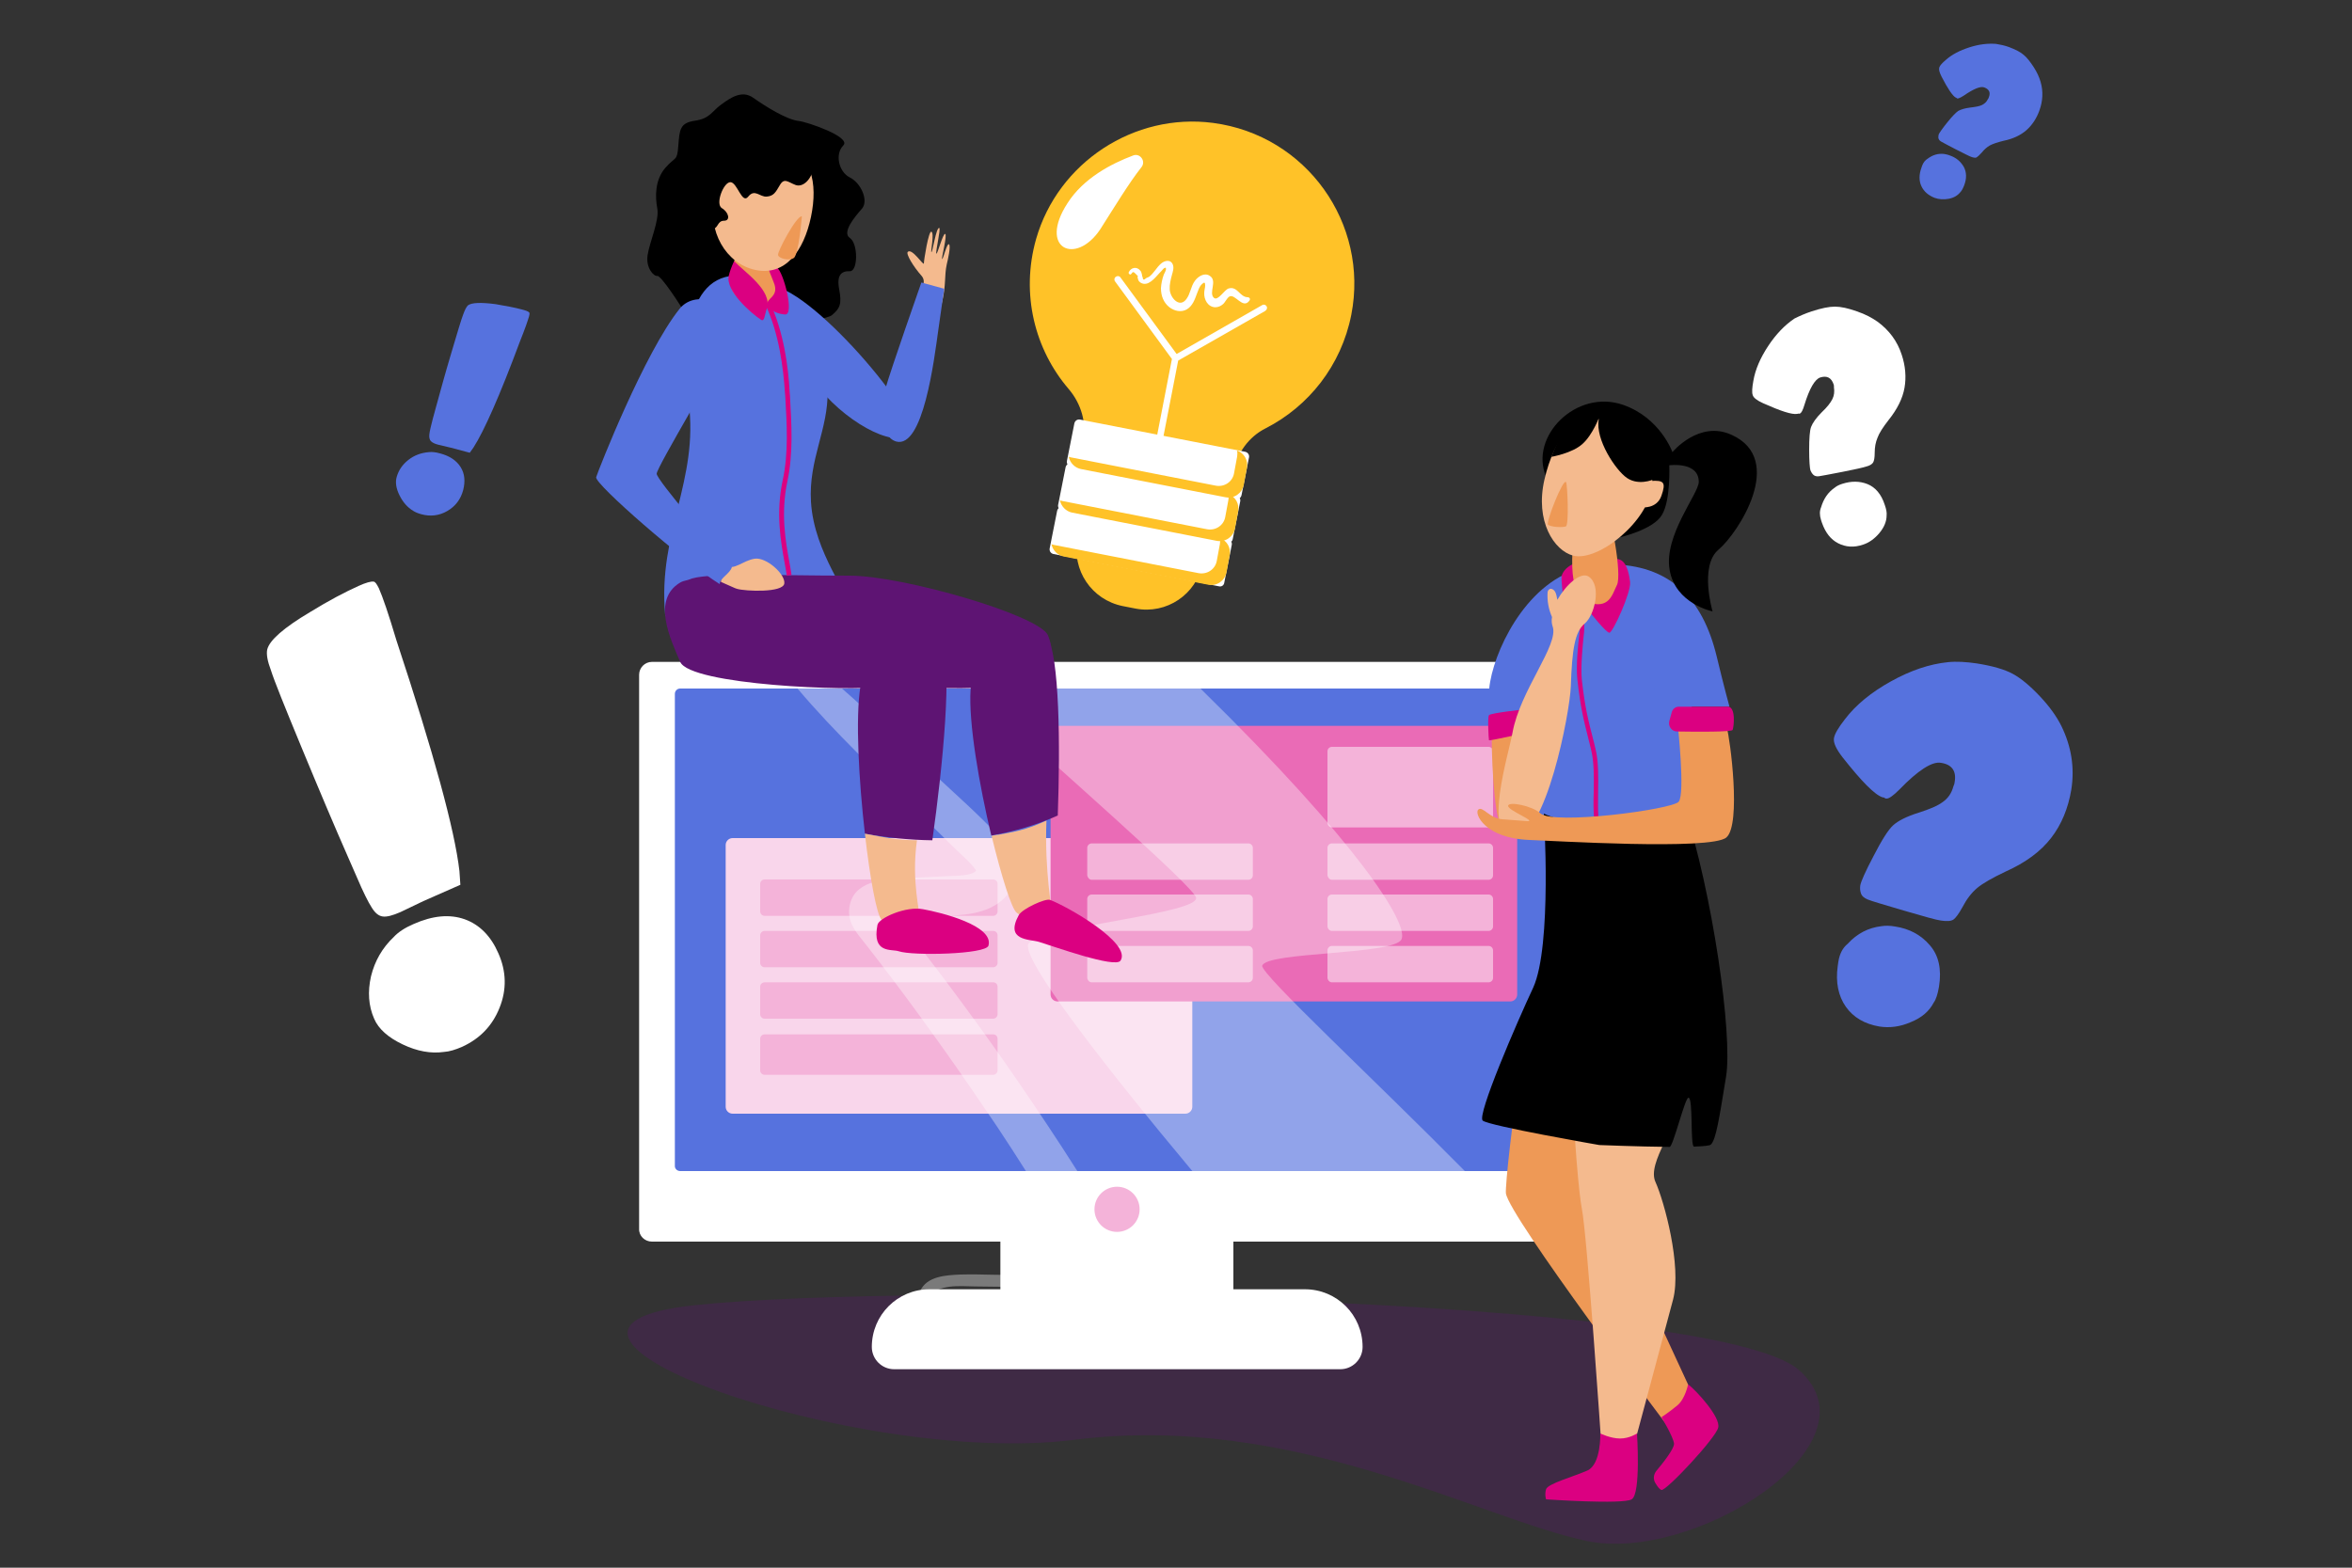 <?xml version="1.0" encoding="utf-8"?>
<!-- Generator: Adobe Illustrator 19.0.0, SVG Export Plug-In . SVG Version: 6.00 Build 0)  -->
<svg version="1.1" xmlns="http://www.w3.org/2000/svg" xmlns:xlink="http://www.w3.org/1999/xlink" x="0px" y="0px"
	 viewBox="0 0 750 500" style="enable-background:new 0 0 750 500;" xml:space="preserve">
<rect x="0" y="0" width="750" height="500" fill="#333333" stroke="none"/>
<style type="text/css">
	.st0{fill:#3457FF;}
	.st1{opacity:0.28;fill:#5E1473;}
	.st2{fill:#FFFFFF;}
	.st3{fill:#5672DE;}
	.st4{fill:#F4B3D9;}
	.st5{fill:#F9D6EB;}
	.st6{fill:#EA6BB6;}
	.st7{opacity:0.35;}
	.st8{fill:#EE9956;}
	.st9{fill:#F4BA8E;}
	.st10{fill:#DB0081;}
	.st11{fill:#5E1473;}
	.st12{fill:#FFC228;}
</style>
<g id="BACKGROUND">
	<rect x="1712.1" y="47.3" class="st0" width="750" height="500"/>
</g>
<g id="OBJECTS">
	<g>
		<path class="st1" d="M221.3,416.3c69.9-7.5,325.9-2.9,352.4,20.7c26.5,23.6-33.6,61.6-67.6,54.5c-34.1-7.1-93.8-41.1-163.4-32.3
			C273.2,468,150.8,423.9,221.3,416.3z"/>
		<g>
			<g>
				<g>
					<path class="st2" d="M207.9,396h296.7c2.3,0,4.1-1.9,4.1-4.1V215.2c0-2.3-1.9-4.1-4.1-4.1H207.9c-2.3,0-4.1,1.9-4.1,4.1v176.7
						C203.7,394.2,205.6,396,207.9,396z"/>
				</g>
				<g>
					<path class="st3" d="M216.9,373.5h278.7c1,0,1.7-0.8,1.7-1.7V221.3c0-1-0.8-1.7-1.7-1.7H216.9c-1,0-1.7,0.8-1.7,1.7v150.4
						C215.1,372.7,215.9,373.5,216.9,373.5z"/>
				</g>
				<g>
					<circle class="st4" cx="356.2" cy="385.7" r="7.2"/>
				</g>
				<g>
					<g>
						<path class="st5" d="M233.6,355.2H378c1.2,0,2.2-1,2.2-2.2v-83.5c0-1.2-1-2.2-2.2-2.2H233.6c-1.2,0-2.2,1-2.2,2.2v83.5
							C231.4,354.2,232.4,355.2,233.6,355.2z"/>
					</g>
					<g>
						<path class="st4" d="M316.7,329.9h-72.9c-0.7,0-1.4,0.6-1.4,1.4v10.1c0,0.7,0.6,1.4,1.4,1.4h72.9c0.7,0,1.4-0.6,1.4-1.4v-10.1
							C318.1,330.5,317.5,329.9,316.7,329.9z"/>
					</g>
					<g>
						<path class="st4" d="M316.7,313.3h-72.9c-0.7,0-1.4,0.6-1.4,1.4v8.8c0,0.7,0.6,1.4,1.4,1.4h72.9c0.7,0,1.4-0.6,1.4-1.4v-8.8
							C318.1,313.9,317.5,313.3,316.7,313.3z"/>
					</g>
					<g>
						<path class="st4" d="M316.7,296.9h-72.9c-0.7,0-1.4,0.6-1.4,1.4v8.8c0,0.7,0.6,1.4,1.4,1.4h72.9c0.7,0,1.4-0.6,1.4-1.4v-8.8
							C318.1,297.5,317.5,296.9,316.7,296.9z"/>
					</g>
					<g>
						<path class="st4" d="M316.7,280.5h-72.9c-0.7,0-1.4,0.6-1.4,1.4v8.8c0,0.7,0.6,1.4,1.4,1.4h72.9c0.7,0,1.4-0.6,1.4-1.4v-8.8
							C318.1,281.1,317.5,280.5,316.7,280.5z"/>
					</g>
				</g>
				<g>
					<g>
						<path class="st6" d="M337.2,319.4h144.4c1.2,0,2.2-1,2.2-2.2v-83.5c0-1.2-1-2.2-2.2-2.2H337.2c-1.2,0-2.2,1-2.2,2.2v83.5
							C335,318.4,336,319.4,337.2,319.4z"/>
					</g>
					<g>
						<path class="st4" d="M424.7,263.9h50c0.7,0,1.4-0.6,1.4-1.4v-22.9c0-0.7-0.6-1.4-1.4-1.4h-50c-0.7,0-1.4,0.6-1.4,1.4v22.9
							C423.4,263.3,424,263.9,424.7,263.9z"/>
					</g>
					<g>
						<path class="st4" d="M424.7,280.6h50c0.7,0,1.4-0.6,1.4-1.4v-8.8c0-0.7-0.6-1.4-1.4-1.4h-50c-0.7,0-1.4,0.6-1.4,1.4v8.8
							C423.4,279.9,424,280.6,424.7,280.6z"/>
					</g>
					<g>
						<path class="st4" d="M424.7,296.9h50c0.7,0,1.4-0.6,1.4-1.4v-8.8c0-0.7-0.6-1.4-1.4-1.4h-50c-0.7,0-1.4,0.6-1.4,1.4v8.8
							C423.4,296.3,424,296.9,424.7,296.9z"/>
					</g>
					<g>
						<path class="st4" d="M424.7,313.3h50c0.7,0,1.4-0.6,1.4-1.4v-8.8c0-0.7-0.6-1.4-1.4-1.4h-50c-0.7,0-1.4,0.6-1.4,1.4v8.8
							C423.4,312.7,424,313.3,424.7,313.3z"/>
					</g>
					<g>
						<path class="st4" d="M348.1,280.6h50c0.7,0,1.4-0.6,1.4-1.4v-8.8c0-0.7-0.6-1.4-1.4-1.4h-50c-0.7,0-1.4,0.6-1.4,1.4v8.8
							C346.8,279.9,347.4,280.6,348.1,280.6z"/>
					</g>
					<g>
						<path class="st4" d="M348.1,296.9h50c0.7,0,1.4-0.6,1.4-1.4v-8.8c0-0.7-0.6-1.4-1.4-1.4h-50c-0.7,0-1.4,0.6-1.4,1.4v8.8
							C346.8,296.3,347.4,296.9,348.1,296.9z"/>
					</g>
					<g>
						<path class="st4" d="M348.1,313.3h50c0.7,0,1.4-0.6,1.4-1.4v-8.8c0-0.7-0.6-1.4-1.4-1.4h-50c-0.7,0-1.4,0.6-1.4,1.4v8.8
							C346.8,312.7,347.4,313.3,348.1,313.3z"/>
					</g>
				</g>
			</g>
			<rect x="319" y="396" class="st2" width="74.3" height="20.6"/>
			<path class="st2" d="M285.1,436.7h142.3c3.9,0,7.1-3.2,7.1-7.1c0-10.2-8.2-18.4-18.4-18.4H296.4c-10.2,0-18.4,8.2-18.4,18.4
				C278,433.5,281.2,436.7,285.1,436.7z"/>
			<g class="st7">
				<path class="st2" d="M310,276c-1.6-1.9-3.6-3.5-5.3-5.2c-3.8-3.8-7.7-7.5-11.5-11.3c-13.1-12.8-26.9-25.7-38.9-39.9h14.2
					c10,8.7,19.4,18.1,29,27c7.2,6.7,14.7,13.3,21.4,20.5c5.2,5.5,7.3,13.5,1.4,19.3c-5.5,5.5-14,5.5-21.2,5.9
					c-3.6,0.2-8.2,1.2-12.1,1.1c1.1,1.5,2.2,3.3,3,4.4c11.9,15.2,23.4,30.8,34.4,46.8c6.5,9.5,13,19.2,19.2,29h-16.4
					c-3-4.8-6.1-9.5-9.2-14.2c-10.8-16.1-22-32-33.7-47.5c-2.7-3.6-5.5-7.2-8.3-10.8c-2.7-3.4-5.7-6.6-5.2-11.3
					c0.9-8.9,10.8-9.4,17.7-9.7c4.8-0.2,9.6-0.5,14.4-0.7c1.7-0.1,7.3,0,8.4-1.8C311.2,277.7,310.7,276.7,310,276z"/>
				<path class="st2" d="M467.1,373.5h-86.9c-26.5-31.7-56.3-69.6-52-72.8c7.4-5.5,54.1-9.4,53.2-14.4c-0.6-3.4-44.3-41.6-72-66.7
					h73.4c0.1,0.1,0.2,0.2,0.3,0.3c49.8,48.8,66.2,74.7,63.8,79.7c-2.4,5-43.1,3.9-44.4,8.4C401.9,310.6,438.7,344.7,467.1,373.5z"
					/>
			</g>
		</g>
		<g>
			<path class="st8" d="M500.9,288.6c-11.9,4.2-21.2,87.9-20.7,92c1,7.4,51.9,74.7,51.9,74.7l8-9.8l-29.9-64.7
				c0,0,24.3-61.7,25.5-71.8C536.8,298.9,536.1,276.1,500.9,288.6z"/>
			<path class="st9" d="M536.8,284.2c14.8,8.7,7.8,45.3,2.8,60.4c-5,15.1-14.5,26.3-11.7,32.4c2.8,6.2,8.4,26.8,5.6,37.5
				c-2.8,10.6-12.3,45.9-12.3,45.9h-10.6c0,0-4.5-66.6-6.2-75c-1.7-8.4-6.7-72.7,0-90.6C507.1,287.4,524.5,277,536.8,284.2z"/>
			<path class="st3" d="M522.9,183.4c16.6,3.7,24.6,19.6,17.3,39.8c-8.3,22.8-0.4,67.7-0.4,67.7s-15.1,5-24.3,4.6
				c-9.2-0.4-20-6.7-20-6.7s-3.7-47.4-10-63.3C479.2,209.5,487.4,175.5,522.9,183.4z"/>
			<path d="M492.3,259.5c10.2,5,33.5,3.1,44.7-2.4c9,27.5,15.6,72.9,13.4,86.3c-2.2,13.4-3.2,20.2-4.9,21.7
				c-0.4,0.3-2.4,0.5-5.3,0.6c-1.3,0-0.2-15.6-1.8-15.6c-1.1,0-4.9,15.7-6,15.7c-10.1-0.1-22.4-0.6-22.4-0.6s-35.2-6.1-37.2-7.8
				c-1.9-1.7,10.9-31.3,16.1-42.4C495,301.6,492.3,259.5,492.3,259.5z"/>
			<path class="st3" d="M500.2,182.6c-16.4,7-25.5,29.4-25.4,38.9c0.1,9.5,0,6.7,0,6.7l16.9-2.8L500.2,182.6z"/>
			<path class="st3" d="M513.2,180c19.1,0,29.7,10.7,34.2,29.3c2.5,10.4,4.1,16.1,4.1,16.1h-21.8L513.2,180z"/>
			<path class="st10" d="M515.7,178.3c2.8,0.2,3.7,4.1,4.1,7.3c0.4,3.2-5.5,16.2-6.6,16.2c-1.1,0-6.5-6.9-6.5-6.9l-6.6,7.8
				c0,0-2.6-17.4-2.1-19.1C498.5,181.9,501.2,177.1,515.7,178.3z"/>
			<path class="st8" d="M506.1,192.1c7.1,2.3,7.9-2.3,9.5-5.5c1.7-3.2-1.9-23.6-4-24.9c-2.1-1.2-7.5,1.7-8.5,3.5
				C502.1,167,498.4,189.6,506.1,192.1z"/>
			<path class="st8" d="M475.8,231.2c-0.5,7.9,0.7,29.5,2.7,31.5c2,2,9.9-29.3,9.9-29.3L475.8,231.2z"/>
			<g>
				<path class="st10" d="M508.3,260.6c-0.2-2.2-0.2-5-0.1-8c0.1-4.8,0.1-9.8-0.8-13.3l-0.5-2.1c-2-7.9-2.9-11.5-3.9-20.4
					c-0.5-4.1,0.2-11.3,0.6-14.2c0.2-1.4,0.2-2.5,0.2-3.4c0-2.5,0-4,2.7-6.9l1,0.9c-2.3,2.5-2.3,3.7-2.3,6c0,0.9,0,2.1-0.2,3.6
					c-0.3,2.8-1,9.9-0.6,13.9c1,8.9,1.9,12.4,3.9,20.2l0.5,2.1c0.9,3.6,0.9,8.7,0.8,13.6c0,2.9-0.1,5.7,0.1,7.9L508.3,260.6z"/>
			</g>
			<path class="st10" d="M486.5,226.2l1.9,7.1c0,0-13.5,3.1-13.6,2.8c-0.1-0.3-0.5-7.3,0-8C475.2,227.4,486.5,226.2,486.5,226.2z"/>
			<path class="st9" d="M482.3,233.7c2.4-13.5,14.9-28.1,12.8-33.9c-0.3-0.9-0.4-1.9-0.2-3c-1.1-2.5-1.6-5.2-1.4-8
				c0.1-0.6,0.6-1.1,1.2-1c1.5,0.4,1.6,2.1,1.9,3.5c2.7-4.7,7.4-9.1,10-7.4c4.2,2.8,1.9,12.4-1.3,15c-3.1,2.6-4,8.1-4.4,20
				c-0.3,8.5-8,48.5-18.2,48.2C472.7,266.9,481.1,240.5,482.3,233.7z"/>
			<path class="st8" d="M550.6,231.9c1.1,3.6,4.7,31.1-0.1,35.2c-4.8,4.2-56.2,1-62.7,0.8c-14.4-0.5-17.8-8.5-16.4-9.7
				c1.4-1.2,3.5,2.8,7.7,3.1c3.1,0.2,6.3,0.5,7.8,0.6c3.5,0.2-6.1-3.4-6-4.9c0.1-1.5,7.7,0,10.3,2.4c4.1,3.8,42-1.2,44.1-3.7
				c2.1-2.6-0.3-24.5-0.3-24.5L550.6,231.9z"/>
			<path d="M493,152c-5.4-12.8,9.6-28,24.5-22.9c11.9,4.1,15.8,15.1,15.8,15.1s8.5-10.3,18.9-5.5c17.4,7.9,2,31.4-4.2,36.6
				c-6.2,5.2-1.9,19.7-1.9,19.7s-11.9-2.4-13.7-13.3c-1.9-10.9,9.3-24.3,9.3-28c0-6.6-9.4-5.3-9.4-5.3s0.5,11.3-2.4,15.9
				c-2.8,4.7-13.5,7.1-13.5,7.1L493,152z"/>
			<path class="st10" d="M533.1,227.1c0.3-1,1.2-1.7,2.2-1.7c4,0,13.5,0,15.6,0c2.7-0.1,2,6.4,1.6,7.4c-0.3,0.7-11.8,0.6-17.7,0.5
				c-1.7,0-2.9-1.6-2.5-3.3L533.1,227.1z"/>
			<path class="st9" d="M501.6,177.2c-6-1.6-12.2-10.9-9.1-24.3c3.1-13.3,9.7-21.8,20.7-18.6c11,3.2,14.4,9,13.6,20.4
				C526,166.1,509.6,179.3,501.6,177.2z"/>
			<path class="st9" d="M526.3,153.4c4.3-0.3,5,0.4,3.5,4.7c-1.5,4.3-6.2,3.7-6.2,3.7L526.3,153.4z"/>
			<path d="M510.1,132.7c-2.1,5.8,4,15.8,8,19.2c3.9,3.4,9.2,1,9.2,1l2-5.9l-5.6-10.6l-9.5-5.8L510.1,132.7z"/>
			<path d="M510.1,132.7c0,0-2.2,6-5.5,8.9c-3.3,3-9.9,4.1-9.9,4.1s4.2-11.6,8.5-12.9C507.4,131.4,510.1,132.7,510.1,132.7z"/>
			<path class="st8" d="M499.4,153.8c0.4,0.7,1,13.7-0.1,14.1c-1.1,0.4-5,0.2-5.7-0.6C493,166.4,498.5,152.3,499.4,153.8z"/>
			<path class="st10" d="M522,457.2c0,0-2.4,1.6-5.4,1.6s-6.3-1.6-6.3-1.6s0.3,9.8-4.1,11.8c-4.5,2-12.7,4.2-13.2,6
				c-0.5,1.7,0,3.2,0,3.2s24.4,1.7,27.3,0C523.3,476.5,522,457.2,522,457.2z"/>
			<path class="st10" d="M538.3,441.5c2.8,2.2,10.4,10.5,9.6,13.8c-0.7,3.3-16.7,20.4-18.1,19.9c-0.7-0.2-1.4-1.3-2-2.3
				c-0.7-1.2-0.5-2.7,0.4-3.8c2.1-2.5,5.8-7.2,5.6-8.7c-0.2-2.1-4-8.4-4-8.4s2.2-1.4,5-3.7C537.4,446.2,538.3,441.5,538.3,441.5z"/>
		</g>
		<g>
			<path d="M254.8,38.6c2.6,0.3,16.8,5.1,14.1,7.8c-2.7,2.7-1.5,8.4,2.1,10.2c3.6,1.8,6,7.4,3.9,9.9c-2.1,2.4-6.6,7.6-3.9,9.4
				c2.7,1.8,2.6,10.7,0,10.6c-2.6-0.1-4.3,1.1-3.4,5.8c0.9,4.7,0.2,6.1-2.3,8.2c-2.5,2.1-28,4.7-29.9,0c-1.9-4.7-15.8,1.4-17-0.7
				c-1.2-2.1-7.6-12-8.8-11.8c-1.1,0.2-3.7-2.5-3.1-6.6c0.6-4.1,3.8-11.1,3.1-14.9c-0.7-3.7-0.8-9,2.5-12.9c3.4-3.9,3.8-2,4.2-7.1
				c0.4-5.2,0.5-7.3,5.3-8c4.8-0.7,5.3-2.9,8.3-5.1c3-2.2,6.7-4.8,10.3-2.2C243.9,33.8,250.8,38.2,254.8,38.6z"/>
			<path class="st3" d="M245,91.2c12.4-1.2,50,43.2,44.9,47.5c-5.1,4.2-21.1-4.3-30.5-17.2C250.1,108.5,245,91.2,245,91.2z"/>
			<path class="st3" d="M234.3,87.9c-17.4,0.8-16.1,29.3-14.7,40.3c3.3,25.2-9.9,41.6-7.5,67.8c0.5,5.2,53.7,1.9,57.4-3.4
				c2-2.9-9.9-15.8-10.9-32.6c-0.8-13.6,5.6-23.1,5.3-35.5C263.7,113.3,257.4,86.9,234.3,87.9z"/>
			<path class="st11" d="M219.7,184.9c-9.1,5.4,28.7,18.8,31.9,26.2c3.2,7.4,54.7,9.5,64.2,7.9c9.5-1.6,23.2-4.2,18.4-16.3
				c-2.5-6.4-46.2-19.1-63.3-19.1C247.5,183.6,224,182.5,219.7,184.9z"/>
			<path class="st11" d="M216.9,185.8c-9.1,5.4-3.2,17.9,0,25.3c3.2,7.4,54.7,9.5,64.2,7.9c9.5-1.6,23.2-4.2,18.4-16.3
				C294.8,190.6,225.8,180.6,216.9,185.8z"/>
			<path class="st11" d="M274.4,218.7c3.1-19.2,23.1-21.2,25.8-15.1c3.7,8.2,0.4,41-2.9,64.4c-7.2-0.1-14.4-0.8-21.5-2.1
				C273.9,249.2,272.7,229.1,274.4,218.7z"/>
			<path class="st9" d="M292.4,268c-1.9,13.3,1.2,23.5,0.7,24.4c-1.4,2.5-8.7,4-12,0.9c-1.5-1.4-3.7-13.2-5.3-27.4
				C282.9,267.2,285.2,267.9,292.4,268z"/>
			<path class="st9" d="M335.2,291.5c-1.2,2.6-7.5,2.3-11-0.4c-1.6-1.2-4.9-11.7-8-24.5c7.4-1.3,10.8-1.8,17.5-4.9
				C333,278.1,335.7,290.4,335.2,291.5z"/>
			<path class="st11" d="M309.5,219.9c1.3-19.4,21-23.3,24.3-17.5c4.1,7.1,4.3,35,3.5,57.7c-6.7,3-13.8,5.1-21.2,6.4
				C312.3,250.5,308.8,230.6,309.5,219.9z"/>
			<path class="st10" d="M279.8,295c-1.8,9.3,4.5,7.6,6.8,8.4c4.5,1.5,27.8,1,28.6-1.8c1.8-6.4-15.2-10.6-20.8-11.6
				C288.9,288.9,280.2,292.8,279.8,295z"/>
			<path class="st9" d="M231,179.5c0.4,0.4,0.8,0.7,0.9,0.8c1.9,1.8,5-1.5,8.7-2.1c3.8-0.6,9.9,5,9.5,7.9c-0.4,3-12.4,2.5-15.1,1.7
				c-0.5-0.1-2.3-1-5.1-2.2C229.8,183.8,230.8,181.7,231,179.5z"/>
			<path class="st3" d="M190.1,152.2c0.8-2.5,15.4-39.7,26.6-53.7c5.4-6.8,19.5-2.1,14.6,12.3c-1.5,4.5-21.9,38.2-21.9,40.3
				c0,2,19.7,24.8,24,29.7c-0.5,2.1-3.9,3.6-3.9,5.5C218,179.1,189.5,154.3,190.1,152.2z"/>
			<path class="st10" d="M324.9,291.8c-4.6,8.3,3.4,7.7,6.4,8.6c4.6,1.4,24.3,8.5,26,6c3.7-5.6-17.1-17.4-22.5-19.4
				C333.3,286.5,326.1,289.8,324.9,291.8z"/>
			<path class="st8" d="M233,90.1c-0.3,4.5,6.1,7.9,8.5,7.5c2.4-0.4,5.6-1.4,5.8-3.7c0.2-2.8,1.3-19.9-2.3-22.7
				C241.5,68.3,233.8,77.2,233,90.1z"/>
			<g>
				<path class="st9" d="M300.5,95.9c1.2-5.2,0.6-7.9,1.4-11.6c0.3-1.2,1.4-6,0.7-6.4c-0.7-0.4-1.9,5.1-2.2,4.7
					c-0.2-0.4,1.7-7.6,1-8c-0.7-0.3-2.5,6.6-2.8,6.3c-0.4-0.4,1.5-8.1,0.9-8.2c-1-0.2-2.1,7.8-2.5,7.7c-0.3-0.1,1-6.1,0-6.5
					c-0.9-0.4-2.4,9.1-2.4,10.1c0,1-3.7-4.9-5.1-3.7c-0.8,0.6,1.9,4.9,4.3,7.6c1.9,2.1-0.2,4.4-1.4,7.7c-0.8,2,7.8,1.7,7.8,1.7
					L300.5,95.9z"/>
			</g>
			<path class="st10" d="M244.7,84.8c0.4,1.2,1.3,3.4,2,5.2c2.1,4.9-2.9,5.1-1.8,7.3c1.1,2.1,3.2,2.8,5.4,3c3.2,0.3-0.5-13.8-2.6-15
				C244.9,83.7,244.7,84.8,244.7,84.8z"/>
			<g>
				<path class="st3" d="M299.2,105.3c1.3-9.3,1.9-13.2,1.9-13.2l-7.3-2c0,0-9.8,27.9-11.5,34c-1.7,6.1-1.7,15,3.4,16.7
					C294.4,143.3,297.9,114.6,299.2,105.3z"/>
			</g>
			<path class="st9" d="M227.8,62.8c-2.3,10.9,3.6,21.3,13.1,23.3c9.5,2,15.4-6,17.7-16.9c2.3-10.9,0.1-20.6-9.4-22.6
				C239.7,44.7,230.1,51.9,227.8,62.8z"/>
			<path class="st8" d="M255.7,69c-1.7-0.3-7.8,11.2-7.6,12.3c0.1,1.1,3.5,2,5,1C254.7,81.3,255.7,69,255.7,69z"/>
			<path d="M259.4,53.5c-0.5,3.4-3.2,6.4-5.7,5.5c-2.4-0.9-3.6-2.4-5,0c-1.4,2.4-2,3.5-4.2,3.7c-2.2,0.2-3.8-2.6-5.9,0
				c-2,2.6-3.5-4.6-5.7-4.6c-2.2,0-4.9,7-2.7,8.3c2.2,1.3,2.8,4,0.7,4c-2.2,0-1.8,2.4-3.6,2.6c-1.9,0.2-5.8-2.4-5.8-2.4v-8.3
				l4.3-8.8l7.1-9l5.7-2.8l4.7-1.5l15.4,4.2l1.5,9.2H259.4z"/>
			<g>
				<path class="st10" d="M250.9,183.6c-0.2-1.2-0.4-2.6-0.7-4.1c-1.2-6.6-2.9-15.8-0.6-26.4c1.9-8.7,1.3-17.9,0.8-26.8l-0.1-1.1
					c-0.5-7.8-1.9-19-6.3-28.2l1.4-0.7c4.5,9.4,6,20.8,6.4,28.8l0.1,1.1c0.5,9,1.1,18.3-0.8,27.2c-2.2,10.3-0.6,19.3,0.6,25.8
					c0.3,1.5,0.5,2.9,0.7,4.2L250.9,183.6z"/>
			</g>
			<path class="st10" d="M234.1,83.3c3.1,3.3,12.4,9.4,10.4,15.2c-0.7,2-0.7,4.2-1.8,3.5c-3.1-2-11.5-9.3-10.3-14.1
				C233,85.4,234.1,83.3,234.1,83.3z"/>
		</g>
		<g class="st7">
			<path class="st2" d="M295.7,413.7c4-4.2,9.9-3.5,15.2-3.4c5.8,0.1,12.6,0.2,18.4,0c2.1-0.1,1.7-4-0.6-3.9
				c-10.8,0.5-14.6-0.1-22.4,0.1c-4.6,0.2-10.8,0.5-12.9,5.3C292.8,413.4,294.5,415,295.7,413.7L295.7,413.7z"/>
		</g>
		<g class="st7">
			<path class="st2" d="M336.5,410.4c5.8,0,12.6,0.2,18.4,0c2.1-0.1,1.7-4-0.6-3.9c-10.8,0.5-10.1,0-17.9,0
				C332.7,406.5,333.1,410.4,336.5,410.4z"/>
		</g>
		<g>
			<path class="st3" d="M630.4,211.6c5,0.8,8.8,1.9,11.4,3.3c2.6,1.4,5.5,3.8,8.7,7.2c3.1,3.3,5.3,6.4,6.8,9.4
				c3.2,6.5,4.3,13.3,3.2,20.3c-1,6-3.1,11.1-6.4,15.4c-3.3,4.3-8.1,7.9-14.6,10.8c-4.2,2-7.2,3.7-9,5.2c-1.8,1.5-3.4,3.6-4.7,6.1
				c-1.2,2.2-2.2,3.5-2.9,4c-0.8,0.5-2.1,0.6-4,0.3c-1.5-0.2-5.4-1.3-11.9-3.2c-6.4-1.9-10.2-3-11.4-3.5c-1.2-0.5-1.9-1.1-2.2-2
				c-0.3-0.9-0.3-1.7-0.2-2.5c0.2-1.2,1.6-4.4,4.3-9.5c2.6-5.1,4.7-8.3,6.1-9.6c1.6-1.5,4.4-2.9,8.2-4.1c3.5-1.1,6.1-2.2,7.7-3.4
				c1.7-1.2,2.8-2.8,3.4-5l0.3-0.8l0.1-0.6c0.6-3.5-0.9-5.6-4.4-6.1c-2.8-0.5-7.3,2.4-13.2,8.5c-2,2-3.4,3-4.2,2.9
				c-0.3,0-0.5-0.1-0.6-0.3l-0.6-0.1c-2.5-0.8-6.7-5.1-12.7-12.7c-2.1-2.7-3-4.7-2.8-6.1c0.2-1.4,1.4-3.4,3.5-6.1
				c3.5-4.6,8.4-8.6,14.7-12.1c6.3-3.5,12.3-5.5,18.1-6.1C623.9,210.9,627,211.1,630.4,211.6z M604.3,295.5c4.6,0.7,8.3,2.7,11.1,6
				c2.8,3.2,3.8,7.6,2.9,13.2c-0.4,2.3-0.9,4-1.7,5.1c-1.4,2.7-3.8,4.8-7.3,6.2c-3.4,1.5-6.8,1.9-10,1.4c-4.7-0.8-8.3-2.9-10.7-6.3
				c-2.4-3.4-3.3-7.8-2.6-12.9l0.2-1.4c0.4-2.6,1.4-4.5,3-5.8c3-3.3,6.6-5.1,10.7-5.6C601.2,295.2,602.6,295.2,604.3,295.5z"/>
		</g>
		<g>
			<path class="st2" d="M577.7,99.3c3.1-1,5.5-1.5,7.4-1.5c1.9,0,4.2,0.5,7,1.5c2.7,0.9,4.9,2.1,6.6,3.3c3.7,2.7,6.3,6.2,7.7,10.5
				c1.2,3.6,1.5,7.2,0.9,10.6c-0.6,3.4-2.3,6.8-5.1,10.3c-1.8,2.3-3,4.2-3.5,5.6c-0.6,1.4-0.9,3-0.9,4.8c0,1.6-0.2,2.6-0.5,3.1
				c-0.3,0.5-1,1-2.2,1.3c-0.9,0.3-3.5,0.9-7.6,1.7c-4.2,0.8-6.7,1.3-7.5,1.4c-0.8,0.1-1.4-0.1-1.8-0.5c-0.4-0.4-0.7-0.9-0.9-1.4
				c-0.2-0.7-0.4-2.9-0.4-6.6c0-3.7,0.2-6.1,0.6-7.2c0.5-1.3,1.6-2.9,3.4-4.7c1.7-1.6,2.8-3,3.4-4.2c0.6-1.2,0.7-2.4,0.5-3.8l0-0.5
				l-0.1-0.4c-0.7-2.1-2.1-2.9-4.3-2.2c-1.7,0.6-3.4,3.5-5,8.7c-0.5,1.7-1,2.7-1.5,2.8c-0.2,0.1-0.3,0.1-0.4,0l-0.4,0.1
				c-1.7,0.3-5.3-0.9-10.9-3.4c-2-0.9-3.1-1.8-3.3-2.6c-0.3-0.8-0.2-2.3,0.2-4.5c0.6-3.6,2.2-7.3,4.7-11.1c2.5-3.8,5.3-6.7,8.4-8.8
				C573.8,100.8,575.6,100,577.7,99.3z M587.5,154.3c2.8-0.9,5.5-0.9,8,0.1c2.5,1,4.4,3.2,5.5,6.6c0.5,1.4,0.7,2.5,0.6,3.4
				c0,1.9-0.8,3.8-2.3,5.6c-1.5,1.8-3.3,3.1-5.2,3.7c-2.9,1-5.5,0.8-7.9-0.4c-2.4-1.2-4.1-3.4-5.2-6.5l-0.3-0.9
				c-0.5-1.6-0.5-2.9,0-4.1c0.8-2.7,2.2-4.8,4.4-6.3C585.7,155,586.5,154.6,587.5,154.3z"/>
		</g>
		<g>
			<path class="st3" d="M640.6,15c2.1,0.8,3.7,1.6,4.7,2.5c1,0.8,2.1,2.2,3.2,3.9c1.1,1.7,1.8,3.3,2.2,4.7c0.9,3.1,0.7,6.2-0.4,9.2
				c-0.9,2.5-2.3,4.6-4.1,6.2c-1.8,1.6-4.3,2.8-7.3,3.4c-2,0.5-3.5,1-4.4,1.5c-0.9,0.5-1.8,1.3-2.6,2.3c-0.7,0.8-1.3,1.3-1.6,1.5
				c-0.4,0.2-1,0.1-1.8-0.2c-0.6-0.2-2.3-1.1-4.9-2.4c-2.7-1.4-4.2-2.2-4.7-2.5c-0.5-0.3-0.7-0.7-0.8-1.1c0-0.4,0-0.8,0.1-1.1
				c0.2-0.5,1.1-1.8,2.7-3.8c1.6-2,2.8-3.2,3.5-3.7c0.9-0.5,2.2-0.9,3.9-1.1c1.6-0.2,2.9-0.4,3.7-0.8s1.5-1,1.9-1.9l0.2-0.3l0.1-0.3
				c0.6-1.5,0.1-2.5-1.4-3.1c-1.2-0.5-3.4,0.4-6.6,2.6c-1.1,0.7-1.8,1-2.1,0.9c-0.1,0-0.2-0.1-0.2-0.2l-0.3-0.1
				c-1-0.6-2.5-2.8-4.5-6.7c-0.7-1.4-0.9-2.3-0.7-2.9c0.2-0.6,0.9-1.4,2.1-2.4c1.9-1.7,4.4-3,7.5-4c3.1-1,5.9-1.3,8.5-1.1
				C637.8,14.2,639.2,14.5,640.6,15z M621.8,49.6c2,0.7,3.4,1.9,4.4,3.6c0.9,1.7,1,3.7,0.1,6c-0.4,1-0.8,1.7-1.2,2.1
				c-0.9,1.1-2.1,1.8-3.7,2.1c-1.6,0.3-3.1,0.2-4.5-0.3c-2-0.8-3.4-2-4.2-3.7c-0.8-1.7-0.8-3.7,0-5.9l0.2-0.6c0.4-1.1,1-1.8,1.8-2.3
				c1.6-1.2,3.3-1.7,5.2-1.5C620.4,49.2,621.1,49.3,621.8,49.6z"/>
		</g>
		<g>
			<path class="st2" d="M114.3,186.9c2.4-1.1,4-1.5,4.8-1.4c0.5,0,1,0.7,1.7,2.1c1.2,2.7,3.1,8.2,5.6,16.6
				c11.9,36,18.6,60.5,20.1,73.6l0.3,4.4l-11.8,5.2l-7.3,3.5c-2.5,1.1-4.4,1.6-5.7,1.4c-1.3-0.2-2.4-1.1-3.5-2.9
				c-1.1-1.7-2.7-4.9-4.7-9.6l-2.8-6.4c-4.4-10-9.3-21.6-14.8-34.9c-5.5-13.3-8.8-21.5-9.8-24.7c-1.1-2.9-1.5-5.1-1.2-6.6
				c0.7-3,5.3-7,13.7-12C104.9,191.5,110.1,188.8,114.3,186.9z M131.9,294.7c6.1-2.7,11.5-3.2,16.3-1.5c4.7,1.7,8.3,5.3,10.7,10.8
				c2.6,5.8,2.7,11.7,0.4,17.4c-2.3,5.8-6.3,9.9-12,12.5c-2.1,0.9-4,1.5-5.7,1.6c-4.2,0.6-8.6-0.2-13.2-2.4
				c-4.6-2.2-7.7-4.9-9.1-8.2c-1.8-4.1-2.1-8.6-1-13.5c1.2-4.9,3.6-9.1,7.3-12.6C127,297.3,129.1,295.9,131.9,294.7z"/>
		</g>
		<g>
			<path class="st3" d="M166.4,98.7c1.2,0.3,2,0.6,2.3,0.9c0.2,0.1,0.2,0.6,0,1.3c-0.4,1.4-1.3,4-2.9,8
				c-6.4,17.2-11.4,28.5-14.8,33.8l-1.2,1.7l-6-1.6l-3.8-0.9c-1.3-0.3-2.1-0.7-2.6-1.2c-0.4-0.4-0.6-1.2-0.5-2.1
				c0.1-1,0.5-2.7,1.1-5l0.9-3.3c1.4-5.1,3-11,5-17.7c2-6.7,3.2-10.8,3.8-12.3c0.5-1.4,1-2.4,1.5-2.9c1.2-0.9,4.1-1,8.8-0.4
				C161.5,97.6,164.2,98.1,166.4,98.7z M140.3,144.6c3.1,0.8,5.3,2.3,6.6,4.4c1.3,2.1,1.5,4.5,0.8,7.3c-0.8,3-2.5,5.2-5.1,6.7
				c-2.6,1.5-5.4,1.8-8.3,1c-1.1-0.3-2-0.7-2.6-1.1c-1.8-1.1-3.2-2.7-4.3-4.9c-1.1-2.2-1.4-4.2-0.9-5.9c0.6-2.1,1.8-3.9,3.7-5.4
				c1.9-1.5,4.1-2.3,6.6-2.5C137.7,144.1,138.9,144.2,140.3,144.6z"/>
		</g>
		<g>
			<g>
				<path class="st12" d="M387.9,166.4l5.4-16c1.2-5.9,4.9-11.1,10.3-13.8c13.7-7,24.1-20,27.3-36.2c5.7-29.1-14.3-57.3-44.1-61.2
					c-25.1-3.3-49.4,12.6-56.4,37c-5,17.6-0.4,35.3,10.4,47.9c4,4.7,5.8,10.9,4.6,17l-1,16.8C358.1,161.8,373.1,165.7,387.9,166.4z"
					/>
				<path class="st2" d="M403.9,97.7c-0.3-0.5-0.9-0.7-1.4-0.4l-27.3,15.6l-17.9-24.4c-0.3-0.5-1-0.6-1.5-0.2
					c-0.5,0.3-0.6,1-0.2,1.5l18.1,24.7l-6.4,33c-0.1,0.6,0.3,1.1,0.8,1.2c0.6,0.1,1.1-0.3,1.2-0.8l6.4-32.9l27.7-15.8
					C404,98.8,404.2,98.2,403.9,97.7z"/>
				<path class="st12" d="M344.4,157.9l-0.8,14c-1.9,9.9,4.5,19.4,14.4,21.4l4.1,0.8c9.9,1.9,19.4-4.5,21.4-14.4l4.5-13.2
					C373.1,165.7,358.1,161.8,344.4,157.9z"/>
				<g>
					<path class="st2" d="M394.2,159.1l-52.8-10.3c-0.8-0.2-1.3-0.9-1.2-1.7l2.4-12.1c0.2-0.8,0.9-1.3,1.7-1.2l52.8,10.3
						c0.8,0.2,1.3,0.9,1.2,1.7l-2.4,12.1C395.7,158.8,395,159.3,394.2,159.1z"/>
					<path class="st2" d="M391.4,173.1l-52.8-10.3c-0.8-0.2-1.3-0.9-1.2-1.7l2.4-12.1c0.2-0.8,0.9-1.3,1.7-1.2l52.8,10.3
						c0.8,0.2,1.3,0.9,1.2,1.7l-2.4,12.1C393,172.7,392.2,173.2,391.4,173.1z"/>
					<path class="st2" d="M388.7,187l-52.8-10.3c-0.8-0.2-1.3-0.9-1.2-1.7l2.4-12.1c0.2-0.8,0.9-1.3,1.7-1.2l52.8,10.3
						c0.8,0.2,1.3,0.9,1.2,1.7l-2.4,12.1C390.3,186.7,389.5,187.2,388.7,187z"/>
					<path class="st12" d="M394.5,143.7c0.1,0.6,0.1,1.3,0,1.9l-1,5.4c-0.5,2.7-3.1,4.4-5.8,3.9l-46.1-9c-0.3-0.1-0.5-0.1-0.8-0.2
						c0.4,1.9,1.9,3.5,3.9,3.9l46.1,9c2.7,0.5,5.2-1.2,5.8-3.9l1-5.4C398.1,146.8,396.7,144.5,394.5,143.7z"/>
					<path class="st12" d="M391.7,157.6c0.1,0.6,0.1,1.3,0,1.9l-1,5.4c-0.5,2.7-3.1,4.4-5.8,3.9l-46.1-9c-0.3-0.1-0.5-0.1-0.8-0.2
						c0.4,1.9,1.9,3.5,3.9,3.9l46.1,9c2.7,0.5,5.2-1.2,5.8-3.9l1-5.4C395.3,160.8,394,158.4,391.7,157.6z"/>
					<path class="st12" d="M389,171.6c0.1,0.6,0.1,1.3,0,1.9l-1,5.4c-0.5,2.7-3.1,4.4-5.8,3.9l-46.1-9c-0.3-0.1-0.5-0.1-0.8-0.2
						c0.4,1.9,1.9,3.5,3.9,3.9l46.1,9c2.7,0.5,5.2-1.2,5.8-3.9l1-5.4C392.6,174.7,391.2,172.4,389,171.6z"/>
				</g>
				<g>
					<path class="st2" d="M360.7,87.4c0.6-0.9,0.8-0.7,1.5,0c1.4,1.5,0.3,0.1,0.6,1.3c0.1,0.2,0.1,0.5,0.2,0.7c0.3,0.6,1,1,1.6,1.1
						c2.3,0.4,4.3-2.7,5.7-4c0.3-0.3,0.7-0.9,1-1c0.6-0.2,0.4-0.2,0.5,0.2c0.1,0.4-0.5,1.5-0.7,1.9c-0.5,1.4-0.8,2.8-0.9,4.3
						c0,2.4,0.8,4.6,2.7,6.1c1.6,1.2,3.7,1.7,5.5,0.7c1.9-1.1,2.6-3.2,3.3-5.1c0.4-1,0.7-2.1,1.5-2.9c0.8-0.8,1.1-0.7,1.1,0.3
						c0,0.8-0.3,1.6-0.3,2.4c-0.1,2.1,1.1,4.5,3.5,4.6c1,0,1.8-0.4,2.5-1c0.7-0.6,1.2-1.9,2-2.4c1.8-1.1,4.3,4.2,6.4,1.3
						c0.4-0.5,0.1-1.1-0.6-1.1c-2.5-0.1-3.2-3.6-6-2.8c-1.4,0.4-3.4,4.1-4.7,3c-1.8-1.6,1.2-5.4-1.3-7c-1.7-1.2-3.8,0.2-4.8,1.6
						c-1.3,1.8-1.4,4.1-2.7,5.8c-2.2,3-5.2-0.5-5.3-3.1c-0.1-1.5,0.3-3.1,0.7-4.6c0.3-1.1,0.7-2.2,0.3-3.3c-0.7-1.8-2.7-1.3-3.8-0.3
						c-1.4,1.2-2.3,3.1-3.8,4.2c-0.3,0.1-0.6,0.3-0.9,0.4c-0.7,0.7-1.1,0.6-1.1-0.2c-0.4-0.8-0.1-0.5-0.3-1.1
						c-0.1-0.4-0.2-0.8-0.5-1.1c-1.1-1.4-3-1-3.7,0.6C359.8,87.3,360.4,87.8,360.7,87.4L360.7,87.4z"/>
				</g>
				<path class="st2" d="M364,53.3c1.5-1.9-0.5-4.6-2.7-3.7c-6.9,2.6-15.8,7.2-20.9,15.2c-9.4,14.5,2.6,20,10.4,8.4
					C355.4,66,359.9,58.5,364,53.3z"/>
			</g>
		</g>
	</g>
</g>
<g id="DESIGNED_BY_FREEPIK">
</g>
</svg>
